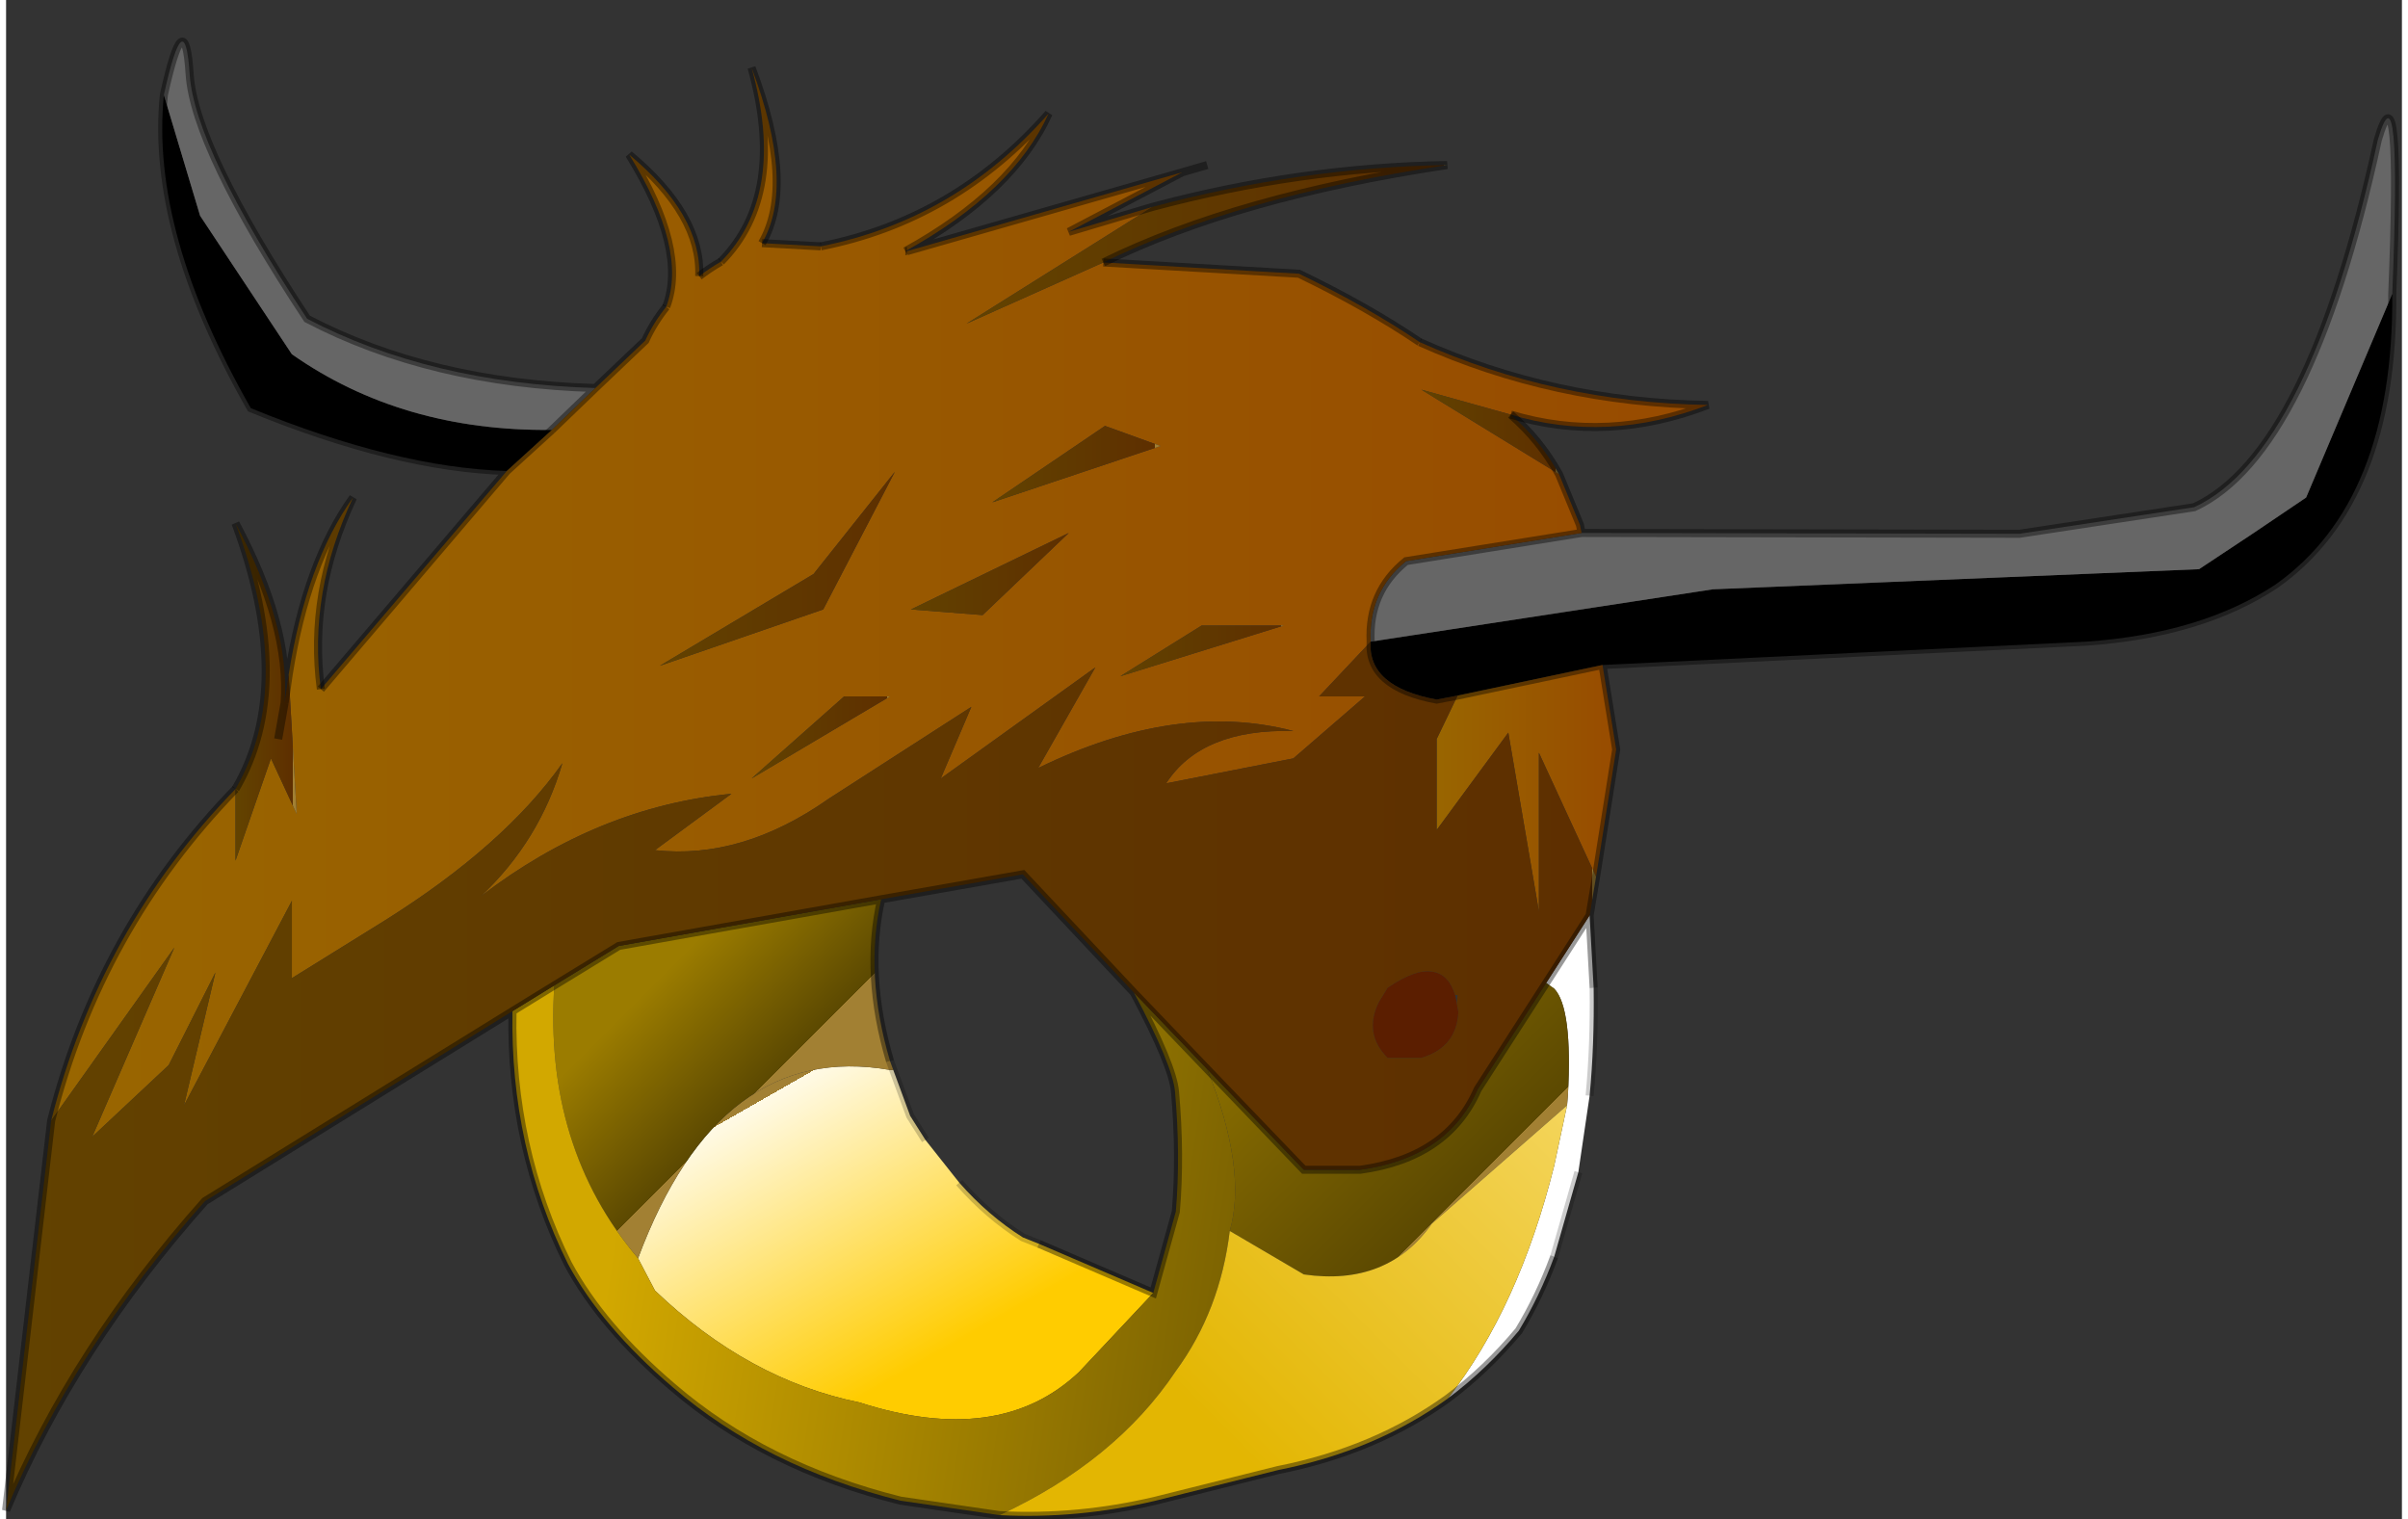 <?xml version="1.0" encoding="UTF-8"?>
<svg width="149px" height="94px" version="1.1" viewBox="135.6 111.05 148.8 94.35" xmlns="http://www.w3.org/2000/svg" xmlns:xlink="http://www.w3.org/1999/xlink">
<rect x="135.6" y="111.05" width="148.8" height="94.35" fill="#333333" stroke="none"/>
<defs>
<linearGradient id="p" x1="-819.2" x2="819.2" gradientTransform="matrix(-.006 -.01 .014 -.008 188.6 186.9)" gradientUnits="userSpaceOnUse">
<stop stop-color="#fc0" offset="0"/>
<stop stop-color="#fffae6" offset="1"/>
<stop stop-color="#a28033" offset="1"/>
</linearGradient>
<linearGradient id="h" x1="-819.2" x2="819.2" gradientTransform="matrix(.004 .004 -.011 .011 179.45 175.05)" gradientUnits="userSpaceOnUse">
<stop stop-color="#9b7c00" offset="0"/>
<stop stop-color="#5c4901" offset="1"/>
<stop stop-color="#a28033" offset="1"/>
</linearGradient>
<linearGradient id="g" x1="-819.2" x2="819.2" gradientTransform="matrix(.01 .01 -.011 .011 217.75 177.05)" gradientUnits="userSpaceOnUse">
<stop stop-color="#9b7c00" offset="0"/>
<stop stop-color="#5c4901" offset="1"/>
<stop stop-color="#a28033" offset="1"/>
</linearGradient>
<linearGradient id="f" x1="-819.2" x2="819.2" gradientTransform="matrix(.032 .005 -.003 .02 199.95 188.75)" gradientUnits="userSpaceOnUse">
<stop stop-color="#d2a800" offset="0"/>
<stop stop-color="#5c4901" offset="1"/>
<stop stop-color="#a28033" offset="1"/>
</linearGradient>
<linearGradient id="e" x1="-819.2" x2="819.2" gradientTransform="matrix(.02 -.02 .007 .007 227.35 183.65)" gradientUnits="userSpaceOnUse">
<stop stop-color="#e3b602" offset="0"/>
<stop stop-color="#fee68d" offset="1"/>
<stop stop-color="#a28033" offset="1"/>
</linearGradient>
<linearGradient id="d" x1="-819.2" x2="819.2" gradientTransform="matrix(.007 0 0 .009 230 160)" gradientUnits="userSpaceOnUse">
<stop stop-color="#960" offset="0"/>
<stop stop-color="#984b00" offset="1"/>
<stop stop-color="#a28033" offset="1"/>
</linearGradient>
<linearGradient id="c" x1="-819.2" x2="819.2" gradientTransform="matrix(.063 0 0 .041 189.85 148.45)" gradientUnits="userSpaceOnUse">
<stop stop-color="#960" offset="0"/>
<stop stop-color="#984b00" offset="1"/>
<stop stop-color="#a28033" offset="1"/>
</linearGradient>
<linearGradient id="b" x1="-819.2" x2="819.2" gradientTransform="matrix(.06 0 0 .033 184.95 177.85)" gradientUnits="userSpaceOnUse">
<stop stop-color="#624200" offset="0"/>
<stop stop-color="#5e2f00" offset="1"/>
<stop stop-color="#a28033" offset="1"/>
</linearGradient>
<linearGradient id="a" x1="-819.2" x2="819.2" gradientTransform="matrix(.002 0 0 .013 151.75 154)" gradientUnits="userSpaceOnUse">
<stop stop-color="#624200" offset="0"/>
<stop stop-color="#5e2f00" offset="1"/>
<stop stop-color="#a28033" offset="1"/>
</linearGradient>
<linearGradient id="o" x1="-819.2" x2="819.2" gradientTransform="matrix(.009 0 0 .007 183.5 146.35)" gradientUnits="userSpaceOnUse">
<stop stop-color="#624200" offset="0"/>
<stop stop-color="#5e2f00" offset="1"/>
<stop stop-color="#a28033" offset="1"/>
</linearGradient>
<linearGradient id="n" x1="-819.2" x2="819.2" gradientTransform="matrix(.006 0 0 .003 196.7 146.7)" gradientUnits="userSpaceOnUse">
<stop stop-color="#624200" offset="0"/>
<stop stop-color="#5e2f00" offset="1"/>
<stop stop-color="#a28033" offset="1"/>
</linearGradient>
<linearGradient id="m" x1="-819.2" x2="819.2" gradientTransform="matrix(.006 0 0 .003 202.05 139.85)" gradientUnits="userSpaceOnUse">
<stop stop-color="#624200" offset="0"/>
<stop stop-color="#5e2f00" offset="1"/>
<stop stop-color="#a28033" offset="1"/>
</linearGradient>
<linearGradient id="l" x1="-819.2" x2="819.2" gradientTransform="matrix(.018 0 0 .006 210.15 126.2)" gradientUnits="userSpaceOnUse">
<stop stop-color="#624200" offset="0"/>
<stop stop-color="#5e2f00" offset="1"/>
<stop stop-color="#a28033" offset="1"/>
</linearGradient>
<linearGradient id="k" x1="-819.2" x2="819.2" gradientTransform="matrix(.005 0 0 .003 227.75 137.85)" gradientUnits="userSpaceOnUse">
<stop stop-color="#624200" offset="0"/>
<stop stop-color="#5e2f00" offset="1"/>
<stop stop-color="#a28033" offset="1"/>
</linearGradient>
<linearGradient id="j" x1="-819.2" x2="819.2" gradientTransform="matrix(.006 0 0 .002 209.85 151.45)" gradientUnits="userSpaceOnUse">
<stop stop-color="#624200" offset="0"/>
<stop stop-color="#5e2f00" offset="1"/>
<stop stop-color="#a28033" offset="1"/>
</linearGradient>
<linearGradient id="i" x1="-819.2" x2="819.2" gradientTransform="matrix(.005 0 0 .003 186.2 156.85)" gradientUnits="userSpaceOnUse">
<stop stop-color="#624200" offset="0"/>
<stop stop-color="#5e2f00" offset="1"/>
<stop stop-color="#a28033" offset="1"/>
</linearGradient>
<g id="q">
<path d="m225.7 173.35 0.1 0.55q-0.1 2.2-2.3 2.85h-2.1q-1.5-1.5-0.55-3.45l0.55-0.9q1.75-1.2 2.8-1 1 0.15 1.4 1.45l0.1 0.5" fill="#5b1e00"/>
<path d="m283.8 129.3q0.1 12.85-7.25 18.05-4.6 3.05-11.75 3.55l-30.05 1.45-9 1.9-1.3 0.25q-4.3-0.8-4.1-3.6l21.25-3.25 30.2-1.25q3.35-2.2 6.65-4.45l5.35-12.65m-117.1 11q-6.85-0.2-15.9-3.9-6.25-10.95-5.4-19.45l2.25 7.5 5.7 8.6q6.85 4.8 16.15 4.7l-2.8 2.55"/>
<path d="m233.45 144.15 27.2 0.05 10.85-1.65q7.15-3.3 11.4-22.8 1.5-5.2 0.9 9.55l-5.35 12.65q-3.3 2.25-6.65 4.45l-30.2 1.25-21.25 3.25q-0.15-3.1 2.2-5l10.9-1.75m-88.05-27.2q1.3-5.9 1.6-1.3t7.3 15.2q7.65 4 17.9 4.3l-2.7 2.6q-9.3 0.1-16.15-4.7l-5.7-8.6-2.25-7.5" fill="#666"/>
<path d="m233.95 167.9 0.25 4.5q0.05 3.55-0.25 6.7l-0.7 4.75-1.5 5.25q-0.9 2.45-2.2 4.6-2 2.4-4.4 4.2 4.4-5.65 6.6-14.45l0.8-3.75 0.05-0.6q0.3-5.45-0.85-6.65l-0.5-0.35 2.7-4.2" fill="#fff"/>
<path d="m190.7 177.5 1.05 2.85 0.95 1.5 2.1 2.65q1.8 2.05 3.95 3.4l1 0.4 7.1 3.05-4.6 4.9q-4.95 4.7-13.65 1.9-6.9-1.4-12.7-6.95l-1.05-2q5.05-13.55 15.65-11.7h0.2" fill="url(#p)"/>
<path d="m189.95 166.9q-1.05 4.65 0.55 10.05l0.2 0.55h-0.2q-10.6-1.85-15.65 11.7-5.85-6.9-5.2-16.95l4-2.45 16.3-2.9" fill="url(#h)"/>
<path d="m210.2 177.45 6 6.25h3.5q5.45-0.75 7.3-5l4.25-6.6 0.5 0.35q1.15 1.2 0.85 6.65l-0.05 0.6-8.4 7.35q-2.75 3.9-7.95 3.15l-4.6-2.7q1.1-3.8-1.4-10.05" fill="url(#g)"/>
<path d="m197.3 205.15-6.15-0.9q-8.4-2.1-14.15-7.05-4.4-3.75-6.5-7.65-3.6-7.25-3.45-15.7l2.6-1.6q-0.65 10.05 5.2 16.95l1.05 2q5.8 5.55 12.7 6.95 8.7 2.8 13.65-1.9l4.6-4.9 1.4-5.05q0.3-3.5-0.05-7.45-0.15-1.65-2.55-6.15l4.55 4.75q2.5 6.25 1.4 10.05-0.6 4.95-3.35 8.7-3.75 5.6-10.95 8.95" fill="url(#f)"/>
<path d="m225.15 197.9q-4.5 3.25-10.55 4.45l-7.6 1.9q-4.85 1.15-9.7 0.9 7.2-3.35 10.95-8.95 2.75-3.75 3.35-8.7l4.6 2.7q5.2 0.75 7.95-3.15l8.4-7.35-0.8 3.75q-2.2 8.8-6.6 14.45" fill="url(#e)"/>
<path d="m234.75 152.35 0.85 5.25-1.25 7.9-3.55-7.7v9.85l-1.9-11.1-4.45 6.05v-5.65l1.3-2.7 9-1.9" fill="url(#d)"/>
<path d="m207.3 138.75-3.45-1.25-7 4.75 10.45-3.5m-3.55-11.4 12.15 0.7q4.25 2.05 7.5 4.25 8.35 3.75 17.9 3.9-6.25 2.4-12.25 0.6l-5.55-1.55 8.55 5.25 1.3 3.15 0.1 0.5-10.9 1.75q-2.35 1.9-2.2 5l-3.2 3.4h2.85l-4.45 3.85-7.9 1.55q2.2-3.4 7.9-3.25-7.25-1.9-15.85 2.3l3.55-6.25-9.6 6.9 1.9-4.45-8.85 5.7q-5.4 3.8-10.8 3.2l4.75-3.5q-8.3 0.8-15.55 6.35 3.65-3.45 5.05-8.25-3.6 5.1-11 9.75l-5.8 3.6v-4.8l-6.7 12.7 1.95-8.25-2.9 5.75-4.75 4.45 5.1-11.75-7.65 10.75q3-11.9 11.45-20.6v4.45l2.2-6.35 1.6 3.45-0.5-8.65q1.1-6.95 4-11-2.8 5.95-2 11.9l11.55-13.55 2.8-2.55 2.7-2.6 3.1-2.95q0.5-1.1 1.3-2.1 1.35-3.55-2.3-9.45 4.5 3.75 4.35 7.55 0.65-0.5 1.35-0.9 4.1-4.15 1.9-12.05 2.75 7.3 0.65 10.9l3.65 0.2q8.35-1.65 14.15-8.25-2.2 4.85-8.9 8.55h0.1l17.1-4.9-7.05 3.7 5.2-1.55-11.55 7.25 8.5-3.8m-12.95 13-5.05 6.35-9.55 5.7 10.15-3.5 4.45-8.55m-0.3 13.95h-2.85l-5.75 5.1 8.6-5.1m1.3-5.4 4.45 0.35 5.35-5.1-9.8 4.75m18.05 1-5.05 3.15 10.15-3.15h-5.1" fill="url(#c)"/>
<path d="m234.35 165.5-0.4 2.4-2.7 4.2-4.25 6.6q-1.85 4.25-7.3 5h-3.5l-6-6.25-4.55-4.75-6.9-7.35-8.8 1.55-16.3 2.9-4 2.45-2.6 1.6-19.1 11.8q-8.1 9.1-12.35 19.2l2.8-24.2 7.65-10.75-5.1 11.75 4.75-4.45 2.9-5.75-1.95 8.25 6.7-12.7v4.8l5.8-3.6q7.4-4.65 11-9.75-1.4 4.8-5.05 8.25 7.25-5.55 15.55-6.35l-4.75 3.5q5.4 0.6 10.8-3.2l8.85-5.7-1.9 4.45 9.6-6.9-3.55 6.25q8.6-4.2 15.85-2.3-5.7-0.15-7.9 3.25l7.9-1.55 4.45-3.85h-2.85l3.2-3.4q-0.2 2.8 4.1 3.6l1.3-0.25-1.3 2.7v5.65l4.45-6.05 1.9 11.1v-9.85l3.55 7.7m-8.65 7.85 0.05-0.5h-0.15q-0.4-1.3-1.4-1.45-1.05-0.2-2.8 1l-0.55 0.9q-0.95 1.95 0.55 3.45h2.1q2.2-0.65 2.3-2.85l-0.1-0.55" fill="url(#b)"/>
<path d="m149.85 160.05q3.75-6.4 0-16.5 3.4 6.35 3.05 11.15l0.25-1.75 0.5 8.65-1.6-3.45-2.2 6.35v-4.45m2.65-3.1 0.4-2.25-0.4 2.25" fill="url(#a)"/>
<path d="m190.8 140.35-4.45 8.55-10.15 3.5 9.55-5.7 5.05-6.35" fill="url(#o)"/>
<path d="m191.8 148.9 9.8-4.75-5.35 5.1-4.45-0.35" fill="url(#n)"/>
<path d="m207.3 138.75-10.45 3.5 7-4.75 3.45 1.25" fill="url(#m)"/>
<path d="m206.8 123.9q9.15-2.45 18.3-2.6-13 1.95-21.35 6.05l-8.5 3.8 11.55-7.25" fill="url(#l)"/>
<path d="m229.05 136.8q1.8 1.55 3 3.7l-8.55-5.25 5.55 1.55" fill="url(#k)"/>
<path d="m209.85 149.9h5.1l-10.15 3.15 5.05-3.15" fill="url(#j)"/>
<path d="m190.5 154.3-8.6 5.1 5.75-5.1h2.85" fill="url(#i)"/>
<path d="m203.75 127.35 12.15 0.7q4.25 2.05 7.5 4.25m5.65 4.5q1.8 1.55 3 3.7l1.3 3.15 0.1 0.5 27.2 0.05 10.85-1.65q7.15-3.3 11.4-22.8 1.5-5.2 0.9 9.55 0.1 12.85-7.25 18.05-4.6 3.05-11.75 3.55l-30.05 1.45 0.85 5.25-1.25 7.9-0.4 2.4 0.25 4.5m-2.45 16.7q-0.9 2.45-2.2 4.6-2 2.4-4.4 4.2-4.5 3.25-10.55 4.45l-7.6 1.9q-4.85 1.15-9.7 0.9l-6.15-0.9q-8.4-2.1-14.15-7.05-4.4-3.75-6.5-7.65-3.6-7.25-3.45-15.7l-19.1 11.8q-8.1 9.1-12.35 19.2l2.8-24.2q3-11.9 11.45-20.6m5.3-6.2 11.55-13.55q-6.85-0.2-15.9-3.9-6.25-10.95-5.4-19.45 1.3-5.9 1.6-1.3t7.3 15.2q7.65 4 17.9 4.3l3.1-2.95q0.5-1.1 1.3-2.1m2.05-1.9q0.65-0.5 1.35-0.9m2.55-1.15 3.65 0.2m5.25 0.3h0.1m28.8 24.25q-0.15-3.1 2.2-5l10.9-1.75m-63.95-6.4 2.7-2.6m-5.5 5.15 2.8-2.55m36.15 34.95-6.9-7.35-8.8 1.55q-1.05 4.65 0.55 10.05m9.25 11.35 7.1 3.05 1.4-5.05q0.3-3.5-0.05-7.45-0.15-1.65-2.55-6.15l4.55 4.75 6 6.25h3.5q5.45-0.75 7.3-5l4.25-6.6 2.7-4.2m-44-1-16.3 2.9-4 2.45-2.6 1.6m58.7-19.6-1.3 0.25q-4.3-0.8-4.1-3.6m14.4 1.45-9 1.9" fill="none" stroke="#000" stroke-opacity=".4" stroke-width=".5"/>
<path d="m208.65 121.75 1.55-0.45m13.2 11q8.35 3.75 17.9 3.9-6.25 2.4-12.25 0.6m-79.2 23.25q3.75-6.4 0-16.5 3.4 6.35 3.05 11.15l0.25-1.75q1.1-6.95 4-11-2.8 5.95-2 11.9m21.45-23.75q1.35-3.55-2.3-9.45 4.5 3.75 4.35 7.55m1.35-0.9q4.1-4.15 1.9-12.05 2.75 7.3 0.65 10.9m3.65 0.2q8.35-1.65 14.15-8.25-2.2 4.85-8.9 8.55m0.1 0 17.1-4.9-7.05 3.7 5.2-1.55q9.15-2.45 18.3-2.6-13 1.95-21.35 6.05m-50.85 27.35-0.4 2.25" fill="none" stroke="#000" stroke-opacity=".4" stroke-width=".5"/>
<path d="m190.5 176.95 0.2 0.55 1.05 2.85 0.95 1.5m2.1 2.65q1.8 2.05 3.95 3.4l1 0.4" fill="none" stroke="#000" stroke-opacity=".2" stroke-width=".5"/>
<path d="m233.95 179.1-0.7 4.75m-40.55-2 2.1 2.65" fill="none" stroke="#010101" stroke-opacity="0" stroke-width=".5"/>
<path d="m234.2 172.4q0.05 3.55-0.25 6.7m-0.7 4.75-1.5 5.25" fill="none" stroke="#010101" stroke-opacity=".2" stroke-width=".5"/>
</g>
</defs>
<use xlink:href="#q"/>
</svg>
